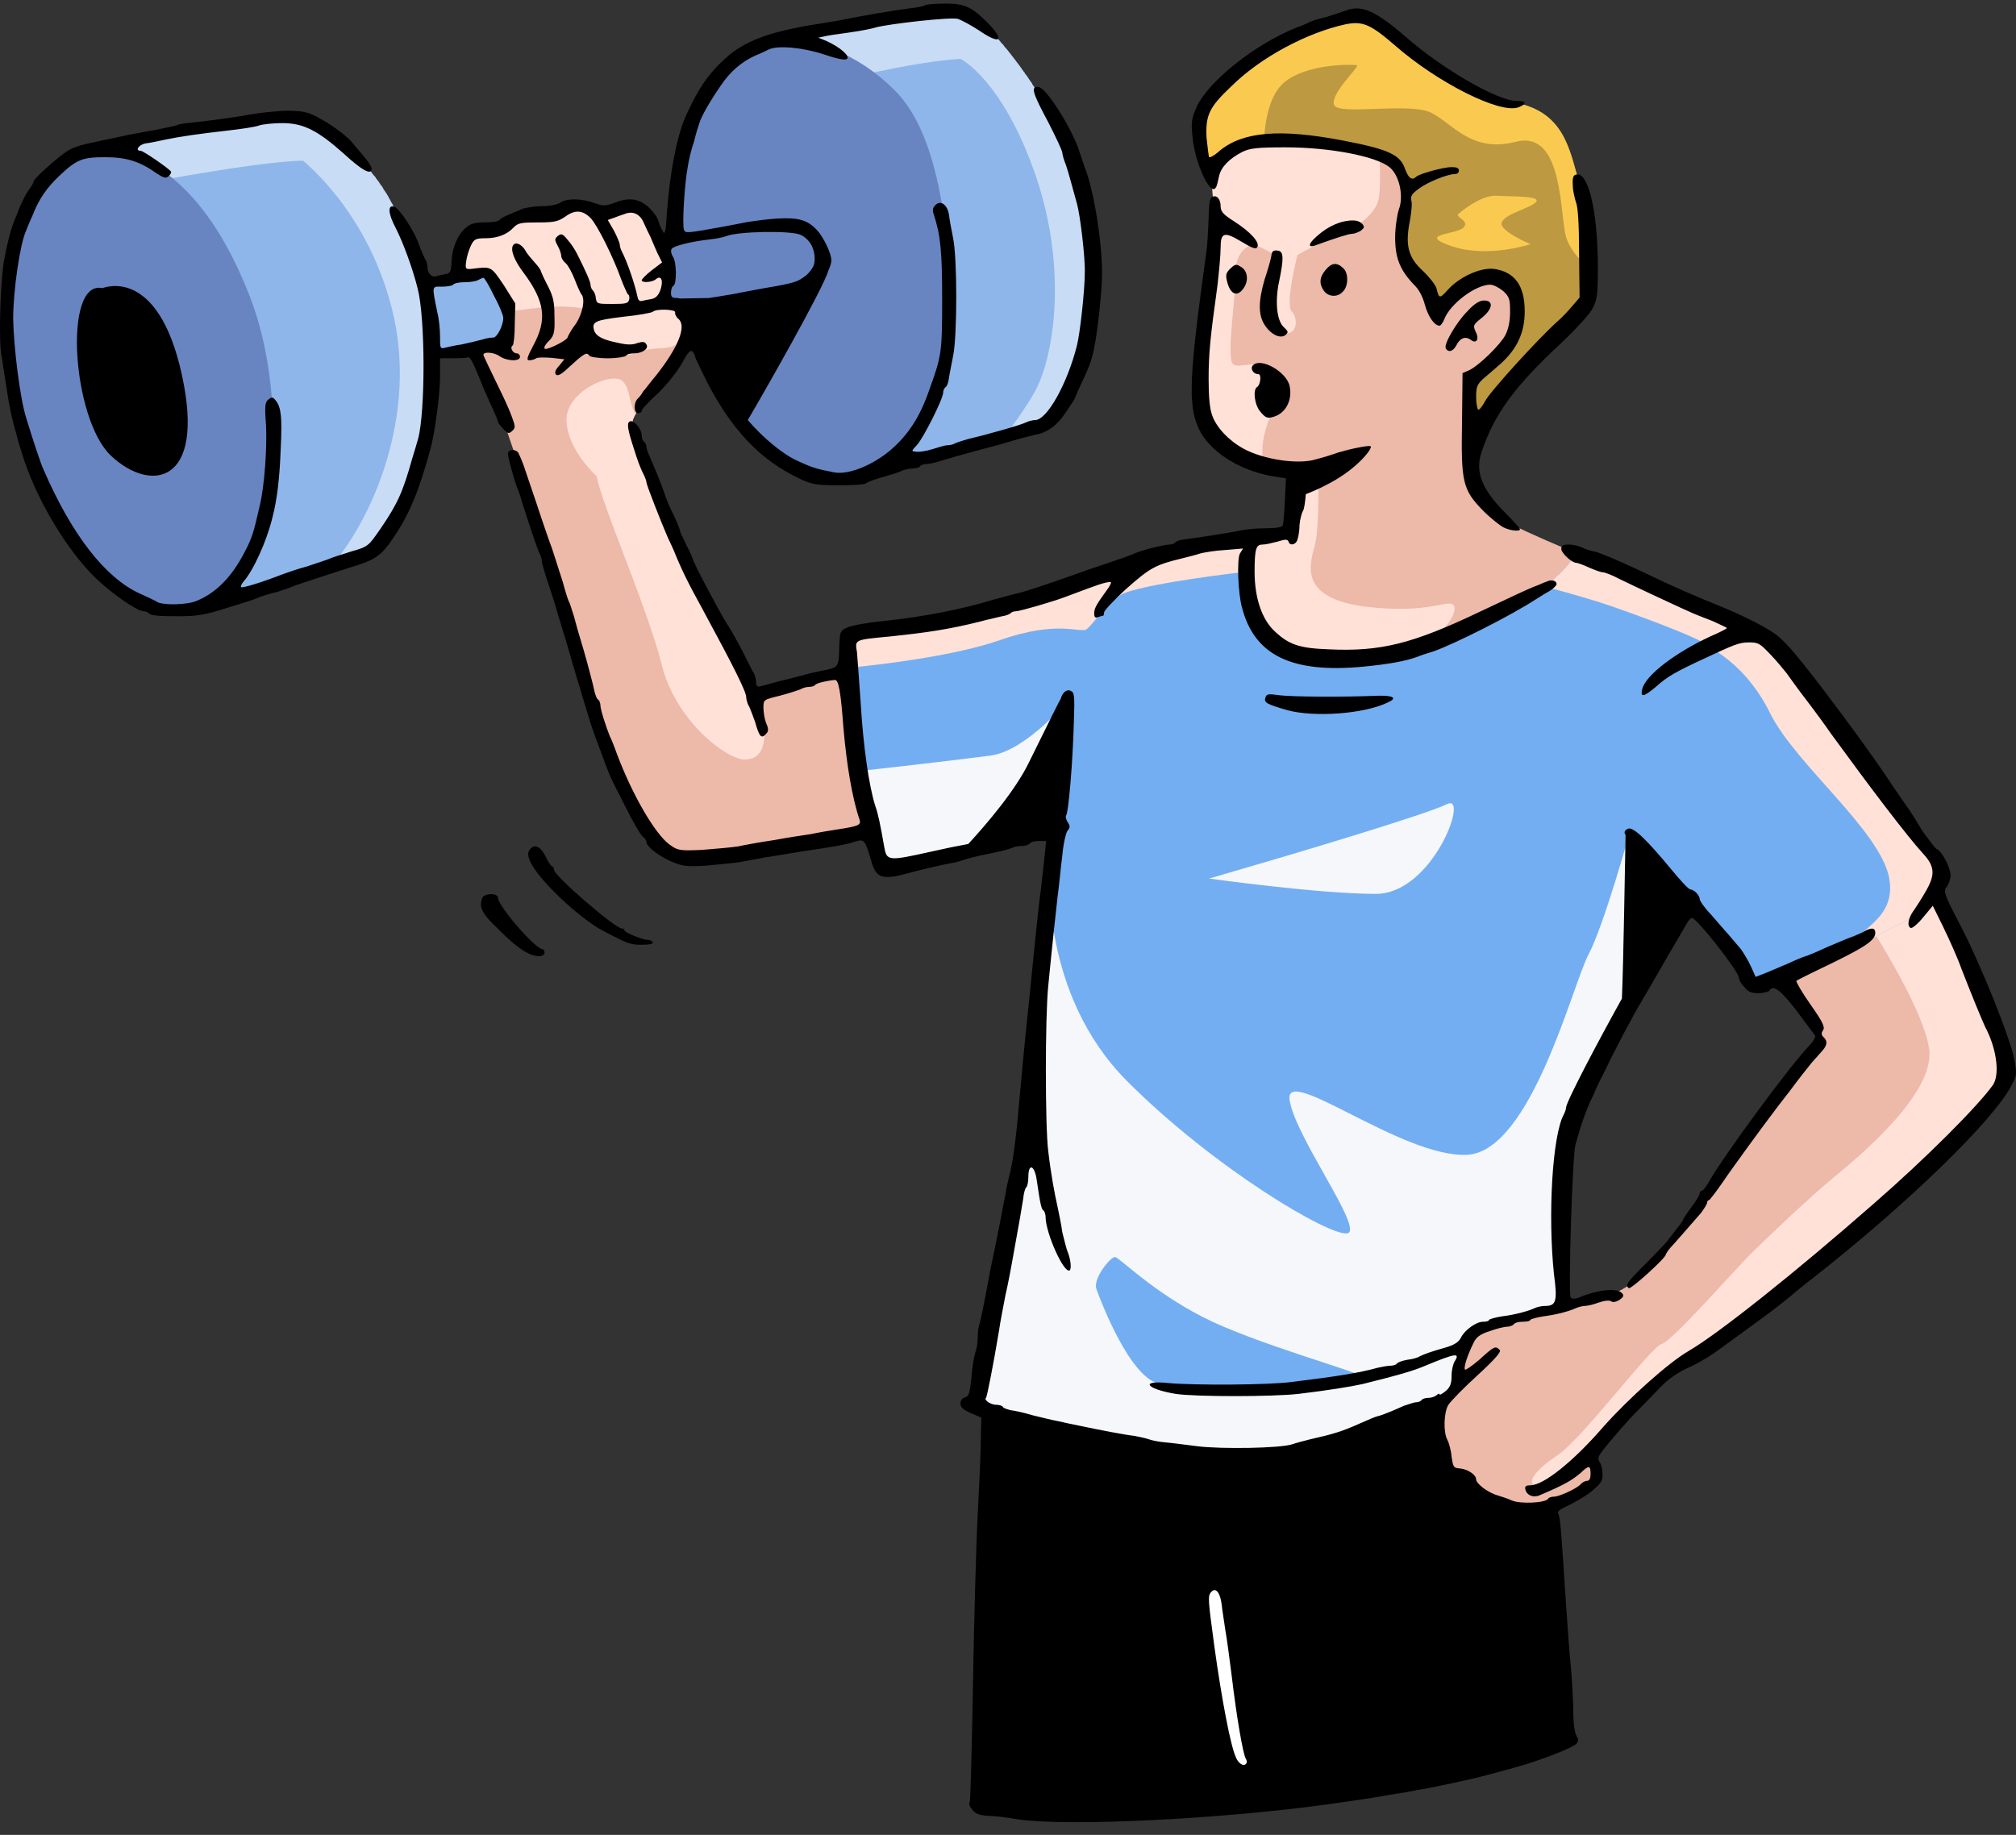 <svg width="145" height="132" viewBox="0 0 145 132" fill="none" xmlns="http://www.w3.org/2000/svg">
<rect x="0" y="0" width="145" height="132" fill="#333333" stroke="none"/>
<path fill-rule="evenodd" clip-rule="evenodd" d="M6.659 10.599C6.659 10.599 19.023 8.324 20.338 8.537C21.654 8.715 22.969 9.035 24.397 10.137C25.787 11.274 27.478 12.874 28.643 15.575C29.245 16.997 29.959 18.454 30.447 20.409C32.401 20.018 34.694 19.591 34.844 19.662C35.032 19.733 36.385 20.302 36.422 21.866C36.422 23.43 36.159 24.603 35.934 24.639C35.821 24.674 33.04 25.172 31.011 25.563C31.011 26.025 30.973 26.522 30.936 27.02C30.522 32.956 29.583 35.124 28.681 36.865C27.779 38.572 27.14 39.638 25.487 40.278C23.833 40.953 14.927 43.69 14.927 43.69C14.927 43.69 10.793 44.045 8.538 42.517C6.321 40.989 2 34.697 1.023 28.655C0.008 22.613 -0.218 12.696 6.659 10.599Z" fill="#8EB6EA"/>
<path fill-rule="evenodd" clip-rule="evenodd" d="M6.659 10.599C6.659 10.599 19.023 8.324 20.338 8.537C21.654 8.715 22.969 9.035 24.397 10.137L24.472 10.208L24.51 10.243L24.547 10.279L24.585 10.315L24.66 10.35V10.386L24.735 10.421L24.773 10.492H24.81L24.848 10.528H24.885L24.923 10.599L24.998 10.67L25.073 10.706L25.148 10.777L25.186 10.848H25.224L25.261 10.883L25.336 10.954L25.412 11.025L25.487 11.096L25.562 11.168L25.599 11.203L25.637 11.239L25.675 11.274V11.31L25.75 11.345L25.825 11.416L25.9 11.487L25.975 11.559L26.013 11.63L26.05 11.665L26.088 11.701L26.125 11.736L26.163 11.772L26.201 11.807L26.238 11.843V11.878L26.313 11.914V11.95L26.389 12.021L26.426 12.092L26.464 12.127L26.501 12.163L26.539 12.198L26.576 12.234L26.614 12.269L26.652 12.341L26.727 12.412V12.447L26.764 12.483L26.802 12.518L26.84 12.589L26.877 12.625L26.915 12.66L26.952 12.696L26.99 12.731L27.027 12.803V12.838L27.065 12.874L27.103 12.909L27.14 12.98L27.178 13.016L27.215 13.051L27.253 13.122L27.291 13.158V13.194L27.328 13.265L27.366 13.3L27.403 13.336L27.441 13.371L27.478 13.442L27.516 13.478L27.553 13.549V13.585L27.591 13.656L27.666 13.762L27.704 13.798L27.741 13.869L27.817 13.94V13.976L27.854 14.046L27.892 14.082L27.929 14.153V14.189L28.005 14.295L28.042 14.402L28.117 14.509L28.155 14.615H28.192L28.23 14.722V14.757L28.305 14.829V14.864L28.343 14.971L28.418 15.077L28.455 15.22L28.531 15.326L28.568 15.433L28.643 15.575V15.611V15.646H28.681V15.681V15.717V15.753H28.718V15.788V15.824H28.756V15.859V15.895L28.794 15.93V15.966V16.001H28.831V16.037V16.073H28.869V16.108V16.144L28.906 16.179V16.215V16.25H28.944V16.286V16.321H28.982V16.357V16.392L29.019 16.428V16.463C29.545 17.636 30.071 18.845 30.447 20.409L30.86 20.302C31.048 22.826 31.124 25.065 31.124 25.065L31.161 25.527L31.011 25.563C31.011 26.025 30.973 26.522 30.936 27.02C30.522 32.956 29.583 35.124 28.681 36.865C27.779 38.572 27.14 39.638 25.487 40.278C25.148 40.42 24.472 40.669 23.645 40.917C26.652 37.647 30.146 29.934 28.192 22.221C26.764 16.606 23.645 13.158 21.804 11.559C18.61 11.594 9.741 13.3 9.741 13.3L6.133 10.777C6.284 10.706 6.472 10.634 6.659 10.599Z" fill="#C9DCF5"/>
<path fill-rule="evenodd" clip-rule="evenodd" d="M6.659 10.599L6.847 10.563C8.163 10.67 9.515 10.919 10.342 11.381C12.259 12.518 15.34 14.58 17.971 21.333C20.564 28.051 19.399 35.586 19.399 35.586C19.399 35.586 19.248 40.135 15.115 43.619L14.927 43.69C14.927 43.69 10.793 44.045 8.538 42.517C6.321 40.989 2 34.697 1.023 28.655C0.008 22.613 -0.218 12.696 6.659 10.599Z" fill="#6885C2"/>
<path fill-rule="evenodd" clip-rule="evenodd" d="M60.962 1.784C60.962 1.784 55.062 2.459 53.033 4.201C51.003 5.907 48.523 9.461 48.598 15.468C48.598 16.108 48.636 16.748 48.711 17.387L47.997 17.53C47.997 17.53 48.222 18.809 48.035 19.875C47.809 20.906 47.734 21.83 47.734 21.83C47.734 21.83 48.974 22.221 49.237 22.221C49.275 22.221 49.387 22.221 49.5 22.186C50.364 25.634 51.755 28.584 53.183 30.112C55.438 32.6 57.655 34.235 60.436 34.306C63.254 34.377 67.087 32.956 67.087 32.956C67.087 32.956 74.227 30.752 74.791 30.574C75.392 30.361 76.745 28.904 77.384 26.487C77.985 24.105 79.376 18.489 77.76 13.193C76.106 7.897 72.386 3.348 71.259 2.246C70.131 1.144 67.764 0.646 66.298 0.895C64.832 1.144 60.962 1.784 60.962 1.784Z" fill="#8EB6EA"/>
<path fill-rule="evenodd" clip-rule="evenodd" d="M60.962 1.784C60.962 1.784 55.062 2.459 53.033 4.201C52.882 4.307 52.694 4.485 52.544 4.627L56.565 6.724C56.565 6.724 64.945 4.45 69.079 4.236C69.117 4.236 72.123 5.765 74.49 12.625C76.858 19.52 75.768 25.953 74.34 28.335C73.739 29.366 72.987 30.432 72.311 31.32C73.551 30.93 74.603 30.645 74.791 30.574C75.392 30.361 76.745 28.904 77.384 26.487C77.985 24.105 79.376 18.489 77.76 13.193C76.933 10.492 75.543 8.004 74.228 6.049V6.014L74.19 5.942L74.115 5.871L74.077 5.8L74.002 5.694L73.964 5.623L73.889 5.551V5.516L73.852 5.445L73.776 5.409V5.374L73.701 5.303V5.232L73.664 5.196L73.589 5.125V5.089L73.551 5.054L73.476 4.983V4.947L73.438 4.876L73.363 4.805L73.326 4.734L73.288 4.663H73.25L73.213 4.592L73.175 4.521L73.1 4.45L73.062 4.414V4.379L72.987 4.307V4.272L72.95 4.236L72.875 4.165V4.13L72.837 4.094L72.724 3.952L72.687 3.916V3.881L72.649 3.845L72.574 3.774L72.536 3.703L72.499 3.668V3.632L72.424 3.597V3.561L72.386 3.525L72.349 3.454H72.311L72.273 3.419L72.236 3.348L72.198 3.312L72.161 3.241L72.123 3.206L72.085 3.135H72.048L72.01 3.099L71.973 3.063V3.028L71.935 2.992L71.898 2.957L71.86 2.886H71.822V2.85L71.785 2.815L71.747 2.779L71.71 2.708L71.672 2.672L71.635 2.637C71.484 2.495 71.334 2.353 71.259 2.246C70.131 1.144 67.764 0.646 66.298 0.895C64.833 1.144 60.962 1.784 60.962 1.784Z" fill="#C9DCF5"/>
<path fill-rule="evenodd" clip-rule="evenodd" d="M55.701 2.886C54.611 3.241 53.634 3.668 53.033 4.201C51.003 5.907 48.523 9.461 48.598 15.468C48.598 16.108 48.636 16.748 48.711 17.388L47.997 17.53C47.997 17.53 48.222 18.809 48.035 19.876C47.809 20.906 47.734 21.831 47.734 21.831C47.734 21.831 48.974 22.221 49.237 22.221C49.275 22.221 49.387 22.221 49.5 22.186C50.364 25.634 51.755 28.584 53.183 30.112C55.438 32.6 57.655 34.235 60.436 34.306C61.112 34.342 61.826 34.271 62.54 34.164C67.801 31.036 68.365 25.207 68.365 22.684C68.365 20.16 68.215 10.528 64.532 6.689C60.887 2.85 56.49 2.673 56.528 2.85C56.528 2.886 56.227 2.886 55.701 2.886Z" fill="#6885C2"/>
<path fill-rule="evenodd" clip-rule="evenodd" d="M32.74 19.84C32.74 19.84 32.59 16.428 34.431 16.535C36.235 16.677 35.709 16.428 37.061 15.788C38.452 15.113 38.903 15.539 40.03 15.255C41.195 14.971 42.097 14.864 42.698 15.113C43.3 15.326 45.329 14.402 45.968 15.042C46.569 15.646 47.358 17.352 47.734 18.063C48.072 18.774 48.072 21.475 48.072 21.475C48.072 21.475 49.124 21.795 49.312 22.861C49.538 23.892 48.598 25.953 48.598 25.953C48.598 25.953 45.366 29.614 45.479 30.503C45.554 31.392 54.085 50.052 54.085 50.052L62.503 48.062L63.329 59.435C63.329 59.435 51.492 62.563 49.049 61.71C46.644 60.857 44.465 56.13 44.465 56.13C44.465 56.13 38.752 37.612 38.602 37.256C38.452 36.865 36.272 30.432 36.197 30.254C36.16 30.077 34.281 25.207 34.281 25.207L36.31 24.816C36.31 24.816 36.949 22.755 36.272 21.617C35.633 20.444 35.596 18.916 32.74 19.84Z" fill="#EDB9A9"/>
<path fill-rule="evenodd" clip-rule="evenodd" d="M32.777 19.165C32.815 18.169 33.116 16.463 34.431 16.535C36.235 16.677 35.709 16.428 37.061 15.788C38.452 15.113 38.903 15.539 40.03 15.255C41.195 14.971 42.097 14.864 42.698 15.113C43.3 15.326 45.329 14.402 45.968 15.042C46.569 15.646 47.358 17.352 47.734 18.063C48.072 18.774 48.072 21.475 48.072 21.475C48.072 21.475 49.124 21.795 49.312 22.861C49.425 23.288 49.312 23.892 49.162 24.425C48.035 25.42 47.471 24.745 45.592 25.42C43.713 26.131 42.285 24.532 42.285 24.532C42.285 24.532 42.097 22.897 42.623 22.577C43.149 22.293 41.12 21.902 38.94 22.115C37.738 22.257 36.986 22.399 36.535 22.328C36.46 22.079 36.385 21.831 36.272 21.617C35.671 20.551 35.596 19.165 33.416 19.662C33.266 19.556 33.116 19.485 32.965 19.378C32.89 19.307 32.815 19.236 32.777 19.165ZM45.78 29.686C45.554 30.041 45.442 30.325 45.479 30.503C45.554 31.392 54.085 50.052 54.085 50.052L54.836 49.874C54.874 50.514 54.912 51.083 54.949 51.474C55.137 53.571 54.836 54.637 53.559 54.637C52.243 54.637 48.561 51.829 47.584 47.777C46.569 43.725 43.187 36.083 42.924 34.271C42.924 34.271 40.782 32.351 40.744 30.219C40.707 28.122 44.126 26.664 44.803 27.446C45.329 27.98 45.216 28.868 45.667 29.757L45.78 29.686Z" fill="#FFE1D7"/>
<path fill-rule="evenodd" clip-rule="evenodd" d="M125.936 67.752L130.859 74.328C130.859 74.328 130.784 75.394 129.995 76.212C129.243 77.029 119.097 90.714 119.172 90.82C119.285 90.891 116.805 92.988 115.677 93.166C114.55 93.344 108.236 95.05 108.236 95.05C108.236 95.05 106.245 95.263 105.38 96.649C104.554 98.071 104.779 99.386 104.779 99.386C104.779 99.386 103.389 100.986 103.426 102.301C103.501 103.651 104.215 107.49 104.215 107.49L110.04 108.876C110.04 108.876 112.821 108.023 113.836 107.277C114.888 106.566 114.7 105.784 114.625 105.606C114.587 105.429 114.174 104.647 114.174 104.647L119.811 98.782L134.016 88.474C134.016 88.474 143.974 79.624 144.35 77.598C144.726 75.572 138.676 62.776 138.676 62.776L125.936 67.752Z" fill="#EDB9A9"/>
<path fill-rule="evenodd" clip-rule="evenodd" d="M114.287 104.86L114.174 104.647L119.811 98.782L134.016 88.474C134.016 88.474 143.975 79.624 144.351 77.598C144.726 75.572 138.676 62.776 138.676 62.776L134.918 64.234L133.791 65.513C133.791 65.513 138.263 72.195 138.751 75.43C139.24 78.664 133.603 83.285 131.799 84.778C129.995 86.271 127.365 88.794 126.087 90.038C124.809 91.282 120.3 96.472 119.511 96.685C118.721 96.898 113.836 103.474 112.032 104.682C110.228 105.891 109.965 106.602 110.304 106.815C110.416 106.921 112.145 106.033 114.287 104.86Z" fill="#FFE1D7"/>
<path fill-rule="evenodd" clip-rule="evenodd" d="M87.117 12.34C87.117 12.34 87.305 15.006 87.305 15.788C87.305 16.57 86.29 25.918 86.366 28.193C86.441 30.503 87.643 32.174 89.409 32.92C91.138 33.666 93.43 34.057 93.43 34.057L92.491 38.465L88.508 39.14C88.508 39.14 83.021 47.066 93.092 49.234C103.126 51.403 110.041 46.64 112.821 44.898C115.64 43.121 116.617 41.131 116.617 41.131C116.617 41.131 109.063 38.109 108.049 37.327C107.072 36.581 105.794 33.418 105.794 32.991C105.794 32.529 105.832 29.117 105.832 29.117C105.832 29.117 109.702 27.34 111.018 21.404C112.295 15.468 107.823 8.466 98.391 7.897C88.959 7.293 87.343 9.248 87.117 12.34Z" fill="#EDB9A9"/>
<path fill-rule="evenodd" clip-rule="evenodd" d="M87.117 12.34C87.117 12.34 87.305 15.006 87.305 15.788C87.305 16.57 86.29 25.918 86.366 28.193C86.441 30.503 87.643 32.174 89.409 32.92C89.86 33.133 90.386 33.311 90.875 33.453C90.762 32.813 90.725 31.925 91.025 30.93C91.664 28.584 92.904 28.193 91.702 26.913C90.462 25.634 89.184 26.593 88.695 26.202C88.169 25.776 88.921 21.12 88.883 19.52C88.883 17.956 89.973 17.565 90.199 17.601C90.386 17.636 91.552 18.205 91.702 18.383C91.815 18.596 91.213 21.511 91.213 21.724C91.213 21.902 91.326 23.821 92.341 23.963C93.318 24.141 93.393 22.897 92.904 22.399C92.416 21.866 93.318 18.347 93.318 18.347C93.318 18.347 96.474 16.57 96.888 16.535C97.339 16.463 98.842 15.539 99.142 14.402C99.406 13.264 99.142 10.243 99.142 10.243C99.142 10.243 98.203 8.857 96.023 7.791C88.658 7.649 87.305 9.532 87.117 12.34ZM93.393 34.377L92.491 38.465L88.508 39.14C88.508 39.14 85.013 44.152 88.658 47.28C92.378 47.386 98.203 47.173 100.27 46.924C103.314 46.533 104.855 44.294 104.592 43.619C104.291 42.943 102.976 44.258 98.053 43.619C93.13 42.943 94.332 40.313 94.595 39.105C94.896 37.896 94.821 34.022 94.821 34.022L93.393 34.377Z" fill="#FFE1D7"/>
<path fill-rule="evenodd" clip-rule="evenodd" d="M61.075 45.965C61.075 45.965 61.263 52.54 62.24 57.41C63.254 62.243 63.668 62.634 63.668 62.634L74.265 60.217L75.731 60.004L73.363 84.138L70.244 101.057C70.244 101.057 78.399 104.291 83.246 104.576C88.094 104.824 94.483 106.175 102.976 102.905C103.201 102.798 103.389 102.727 103.577 102.656C103.69 101.945 103.953 100.595 104.253 100.275C104.667 99.813 105.118 97.751 105.155 97.609C105.193 97.431 105.456 95.725 107.41 95.228C108.763 94.908 111.093 94.41 112.408 94.09C112.333 89.967 112.295 83.143 112.859 81.259C113.611 78.522 121.427 65.122 121.427 65.122C121.427 65.122 124.471 68.144 124.96 69.032C125.448 69.921 125.974 70.951 125.974 70.951C125.974 70.951 133.002 68.463 135.294 67.184C137.586 65.869 137.737 66.189 138.826 64.767C139.916 63.381 139.803 62.528 139.803 62.528L131.498 50.941C131.498 50.941 127.741 45.929 124.96 44.72C122.179 43.512 116.617 41.131 116.617 41.131L113.348 39.78C113.348 39.78 112.521 42.339 105.155 45.396C97.79 48.417 92.529 47.528 90.838 45.218C89.184 42.872 89.673 38.962 89.673 38.962C89.673 38.962 84.111 39.105 79.451 40.988C74.791 42.908 69.643 44.685 61.075 45.965Z" fill="#73AEF2"/>
<path fill-rule="evenodd" clip-rule="evenodd" d="M61.075 45.965C61.075 45.965 61.075 46.782 61.15 48.026C63.78 47.777 68.778 47.137 71.86 46.071C76.182 44.543 77.722 45.609 78.173 45.254C78.624 44.898 79.376 43.654 80.541 42.837C81.405 42.197 87.08 41.415 89.635 41.131C89.56 39.886 89.673 38.962 89.673 38.962C89.673 38.962 84.111 39.105 79.451 40.988C74.791 42.908 69.643 44.685 61.075 45.965ZM133.114 68.215C134.016 67.824 134.768 67.468 135.294 67.184C137.586 65.869 137.737 66.189 138.826 64.767C139.916 63.381 139.803 62.528 139.803 62.528L131.498 50.941C131.498 50.941 127.741 45.929 124.96 44.72C122.179 43.512 116.617 41.131 116.617 41.131L113.348 39.78C113.348 39.78 113.009 40.74 111.093 42.197C112.859 42.659 114.851 43.228 116.128 43.69C118.985 44.685 122.254 45.965 122.63 46.32C123.006 46.675 125.523 47.671 127.327 51.331C129.131 54.957 135.106 59.649 135.858 63.061C136.496 66.189 133.49 66.793 133.114 68.215Z" fill="#FFE1D7"/>
<path fill-rule="evenodd" clip-rule="evenodd" d="M61.901 55.455C62.014 56.13 62.127 56.77 62.239 57.409C63.254 62.243 63.667 62.634 63.667 62.634L74.265 60.217L75.73 60.004L73.363 84.138L70.244 101.057C70.244 101.057 78.398 104.291 83.246 104.576C88.094 104.824 94.482 106.175 102.975 102.905C103.201 102.798 103.389 102.727 103.577 102.656C103.689 101.945 103.952 100.595 104.253 100.275C104.666 99.813 105.117 97.751 105.155 97.609C105.193 97.431 105.456 95.725 107.41 95.228C108.763 94.908 111.093 94.41 112.408 94.09C112.333 89.967 112.295 83.143 112.859 81.259C113.61 78.522 121.427 65.122 121.427 65.122C121.427 65.122 121.991 65.691 122.667 66.402C122.667 66.224 122.667 66.082 122.667 66.082C122.855 65.94 117.293 59.613 117.293 59.613C117.293 59.613 115.377 66.544 114.249 68.677C113.122 70.774 110.153 82.752 105.568 83.072C100.946 83.356 92.378 76.496 92.754 79.126C93.13 81.757 98.09 88.403 96.925 88.723C95.722 89.007 87.342 84.067 81.067 77.776C74.791 71.485 75.505 62.492 75.505 62.492L76.895 50.301C76.895 50.301 73.851 53.997 71.258 54.353C69.642 54.566 65.171 55.099 61.901 55.455ZM91.814 61.781C91.814 61.781 102.562 58.618 104.103 57.836C105.681 57.09 103.051 64.305 98.954 64.305C94.858 64.305 86.967 63.203 86.967 63.203L91.814 61.781ZM78.849 92.704C78.849 92.704 80.916 98.569 83.096 99.457C85.275 100.346 91.213 100.062 91.213 99.813C91.175 99.564 97.827 99.209 97.789 98.96C97.752 98.711 90.161 96.614 86.553 94.766C82.908 92.917 80.503 90.465 80.202 90.429C79.902 90.394 78.624 91.922 78.849 92.704Z" fill="#F5F7FA"/>
<path fill-rule="evenodd" clip-rule="evenodd" d="M97.113 1.038C97.113 1.038 91.626 2.815 89.184 4.77C86.704 6.689 86.252 8.111 86.365 9.852C86.44 11.558 87.154 12.767 87.154 12.767C87.154 12.767 87.605 10.314 91.175 10.208C94.708 10.101 98.954 10.705 99.631 11.31C100.345 11.878 101.059 12.554 101.096 13.584C101.134 14.651 100.382 17.388 101.134 18.596C101.886 19.84 103.163 22.257 103.314 22.257C103.464 22.257 104.704 20.124 106.282 20.018C107.823 19.876 109.063 20.267 109.138 22.221C109.176 24.176 107.447 25.989 107.447 25.989C107.447 25.989 105.907 27.553 105.756 28.193C105.606 28.797 106.207 31.498 106.207 31.498C106.207 31.498 108.236 27.553 109.702 26.487C111.13 25.456 114.475 21.795 114.475 20.764C114.475 19.733 114.024 14.793 113.422 12.554C112.784 10.314 112.22 7.542 107.973 7.258C103.727 6.973 99.781 1.891 98.729 1.429C97.677 0.966 97.113 1.038 97.113 1.038Z" fill="#FACA50"/>
<path fill-rule="evenodd" clip-rule="evenodd" d="M90.913 10.208C90.988 10.208 91.1 10.208 91.176 10.208C94.708 10.101 98.955 10.705 99.631 11.31C100.345 11.878 101.059 12.554 101.097 13.584C101.134 14.651 100.383 17.388 101.134 18.596C101.886 19.84 103.163 22.257 103.314 22.257C103.464 22.257 104.704 20.124 106.283 20.018C107.823 19.876 109.063 20.267 109.139 22.221C109.176 24.176 107.448 25.989 107.448 25.989C107.448 25.989 105.907 27.553 105.756 28.193C105.606 28.797 106.207 31.498 106.207 31.498C106.207 31.498 108.237 27.553 109.702 26.487C111.13 25.456 114.475 21.795 114.475 20.764C114.475 20.515 114.437 20.018 114.4 19.378C113.573 18.703 112.746 17.779 112.558 16.712C112.183 14.402 112.183 9.355 108.988 10.208C105.794 11.025 104.441 8.822 102.863 8.075C101.247 7.364 96.211 8.324 95.948 7.542C95.685 6.725 97.79 4.805 97.602 4.699C97.414 4.627 93.919 4.521 92.266 6.014C91.213 7.009 90.95 8.999 90.913 10.208ZM104.93 15.362C104.93 15.362 106.47 14.011 107.635 14.082C108.8 14.153 110.792 14.082 110.491 14.508C110.228 14.935 108.237 15.362 108.011 16.001C107.786 16.606 110.078 17.565 110.078 17.565C110.078 17.565 106.997 18.596 104.404 17.707C101.811 16.819 104.817 16.89 105.268 16.357C105.756 15.859 104.554 15.61 104.93 15.362Z" fill="#BD9941"/>
<path fill-rule="evenodd" clip-rule="evenodd" d="M66.561 0.362C66.524 0.433 65.998 0.54 65.359 0.611C64.231 0.753 61.939 1.144 60.398 1.464C59.947 1.535 59.158 1.677 58.669 1.748C55.325 2.282 53.521 2.957 52.131 4.236C50.891 5.374 50.177 6.44 49.275 8.466C48.673 9.888 48.185 12.376 47.959 15.362C47.884 16.783 47.809 16.925 47.659 16.606C47.508 16.392 47.396 16.037 47.321 15.788C47.245 15.575 46.907 15.148 46.607 14.864C45.893 14.26 45.178 14.189 44.126 14.615C43.525 14.828 43.412 14.828 42.773 14.615C41.834 14.26 40.744 14.26 40.293 14.58C40.068 14.722 39.542 14.828 39.016 14.828C38.527 14.828 37.888 14.935 37.625 15.006C36.423 15.504 36.009 15.681 35.934 15.824C35.859 15.93 35.408 16.001 34.882 16.001C34.168 16.001 33.867 16.073 33.491 16.392C32.89 16.925 32.514 17.85 32.477 18.845C32.439 19.556 32.402 19.662 31.988 19.733C31.763 19.769 31.462 19.84 31.349 19.876C31.049 19.982 30.748 19.627 30.748 19.236C30.748 19.023 30.673 18.809 30.635 18.738C30.56 18.632 30.335 18.134 30.147 17.636C29.846 16.677 28.719 14.971 28.343 14.864C27.855 14.722 27.93 15.397 28.456 16.392C28.982 17.423 29.658 19.236 30.034 20.729C30.598 22.861 30.598 29.614 30.072 31.569C29.959 31.96 29.771 32.6 29.658 32.956C28.982 35.373 28.606 36.226 27.366 38.038C26.502 39.282 26.502 39.318 25.262 39.673C24.585 39.887 23.909 40.1 23.758 40.171C23.608 40.242 22.856 40.491 22.105 40.74C21.316 40.953 20.526 41.237 20.339 41.308C18.873 41.877 17.407 42.339 17.332 42.232C17.295 42.197 17.37 42.019 17.483 41.877C18.197 41.095 19.174 38.962 19.587 37.256C19.925 35.977 20.113 34.413 20.188 32.316C20.301 30.041 20.226 29.33 19.85 28.833C19.625 28.548 19.549 28.548 19.324 28.726C19.061 28.904 19.023 29.188 19.136 30.61C19.211 32.28 19.023 34.946 18.685 36.368C18.197 38.5 18.121 38.749 17.407 40.064C16.543 41.628 15.453 42.694 14.138 43.228C13.499 43.512 11.846 43.547 11.357 43.334C11.207 43.228 10.605 42.943 10.042 42.694C7.562 41.557 5.157 38.465 3.127 33.773C2.977 33.489 2.338 31.569 1.887 30.077C1.436 28.655 0.985 24.994 0.948 22.932C0.948 20.906 1.436 17.53 1.887 16.57C1.962 16.392 2.15 15.895 2.338 15.504C2.789 14.331 3.353 13.513 4.292 12.625C5.532 11.452 5.946 11.31 7.562 11.31C9.065 11.31 10.042 11.594 11.282 12.483C11.771 12.803 11.921 12.838 12.109 12.696C12.259 12.554 12.334 12.412 12.297 12.34C12.109 12.092 10.305 10.848 10.117 10.848C9.666 10.848 10.004 10.386 10.493 10.314C10.793 10.279 11.47 10.137 11.958 10.03C13.011 9.817 14.213 9.639 16.393 9.39C17.332 9.284 18.309 9.141 18.61 9.035C18.911 8.928 19.7 8.857 20.301 8.857C21.804 8.857 22.819 9.355 24.735 11.061C26.088 12.305 26.727 12.625 26.727 12.127C26.727 11.985 26.464 11.594 26.163 11.239C25.863 10.883 25.449 10.386 25.262 10.172C24.773 9.639 23.683 8.857 22.706 8.36C22.067 8.04 21.691 7.969 20.526 7.969C19.737 8.004 18.685 8.111 18.121 8.217C17.182 8.395 15.416 8.644 13.8 8.822C13.349 8.857 12.86 8.928 12.748 8.999C12.597 9.07 11.958 9.177 11.319 9.319C10.718 9.426 9.816 9.604 9.365 9.675C7.411 10.101 6.998 10.172 6.209 10.35C5.72 10.457 5.119 10.67 4.818 10.883C4.104 11.345 2.413 12.873 2.413 13.051C2.413 13.158 2.263 13.407 2.075 13.655C1.887 13.904 1.624 14.438 1.436 14.864C1.286 15.255 1.098 15.717 1.023 15.895C0.76 16.535 0.497 17.601 0.271 18.845C0.008 20.587 -0.105 24.709 0.121 25.669C0.196 26.131 0.346 27.091 0.459 27.837C0.647 29.188 0.872 30.183 1.173 31.214C1.248 31.534 1.436 32.174 1.586 32.636C2.564 35.835 4.781 39.567 6.923 41.628C8.088 42.73 9.854 43.974 10.342 43.974C10.455 43.974 10.643 44.045 10.756 44.152C10.906 44.294 11.62 44.33 12.71 44.33C14.213 44.33 14.664 44.258 16.355 43.725C17.407 43.405 18.422 43.086 18.61 42.979C18.798 42.908 19.399 42.694 19.925 42.588C20.451 42.41 21.015 42.232 21.203 42.126C21.541 42.019 22.969 41.522 25.788 40.633C27.065 40.206 27.479 39.887 28.305 38.678C29.47 36.937 30.109 35.373 30.936 32.387C31.274 31.214 31.65 28.37 31.65 27.091V25.776H32.59C33.116 25.776 33.604 25.74 33.679 25.705C33.83 25.669 34.093 26.202 34.769 27.908C34.995 28.406 35.295 29.117 35.483 29.508C35.671 29.899 35.821 30.29 35.821 30.361C35.821 30.432 36.009 30.645 36.197 30.858C36.535 31.214 36.611 31.214 36.836 31.001C37.099 30.787 37.061 30.645 36.798 29.934C36.648 29.508 36.272 28.69 36.009 28.157C35.22 26.522 34.769 25.598 34.769 25.527C34.769 25.278 35.521 25.349 35.896 25.598C36.423 25.989 37.4 26.025 37.4 25.669C37.4 25.527 37.287 25.42 37.174 25.42C36.873 25.42 36.648 24.994 36.873 24.852C36.949 24.816 37.024 24.105 37.024 23.323L37.061 21.831L36.235 20.515C35.295 19.129 35.37 19.165 33.905 19.343C33.491 19.378 33.454 19.343 33.529 18.809C33.566 18.489 33.717 17.992 33.867 17.672C34.093 17.21 34.205 17.139 34.919 17.139C35.746 17.139 36.46 16.89 36.949 16.357C37.249 16.037 37.512 16.001 38.677 16.001C39.917 16.001 40.143 15.93 40.669 15.575C41.346 15.077 41.909 15.113 42.473 15.681C42.961 16.179 44.126 18.525 44.69 20.124C44.878 20.622 45.103 21.084 45.141 21.155C45.254 21.191 45.291 21.404 45.254 21.546C45.178 21.831 45.028 21.866 44.051 21.866C42.961 21.866 42.924 21.866 42.849 21.439C42.849 21.226 42.736 20.977 42.623 20.871C42.548 20.8 42.473 20.622 42.473 20.48C42.473 20.302 42.21 19.662 41.496 18.241C41.345 17.956 41.082 17.53 40.819 17.245C40.481 16.819 40.368 16.783 40.143 16.961C39.88 17.174 39.88 17.245 40.105 17.672C40.256 17.921 40.368 18.276 40.368 18.418C40.368 18.561 40.519 18.809 40.707 18.951C40.857 19.094 41.158 19.627 41.345 20.124C41.533 20.622 41.759 21.12 41.834 21.191C42.097 21.546 41.909 22.541 41.421 23.288C41.12 23.679 40.857 24.141 40.819 24.283C40.744 24.496 39.542 25.101 39.241 25.101C39.053 25.101 39.166 24.816 39.542 24.461C39.842 24.141 39.917 23.857 39.88 22.79C39.88 21.759 39.805 21.368 39.429 20.622C39.166 20.124 38.94 19.627 38.903 19.52C38.903 19.413 38.677 19.129 38.489 18.916C38.264 18.667 37.963 18.312 37.851 18.134C37.587 17.601 37.099 17.352 36.911 17.636C36.686 17.956 36.986 18.738 37.663 19.627C39.203 21.688 39.354 23.003 38.377 24.816C37.888 25.74 37.851 25.918 38.076 25.918C38.264 25.918 38.452 25.847 38.565 25.776C38.64 25.705 39.128 25.705 39.654 25.74L40.594 25.847L40.218 26.309C39.917 26.629 39.88 26.842 39.993 26.949C40.143 27.091 40.444 26.878 41.082 26.273C42.059 25.385 42.21 25.314 42.398 25.598C42.435 25.669 43.036 25.776 43.713 25.776C44.389 25.776 44.953 25.669 45.028 25.598C45.066 25.491 45.329 25.42 45.592 25.42C46.231 25.42 46.682 25.065 46.494 24.781C46.381 24.567 46.231 24.567 45.855 24.674C45.517 24.816 45.103 24.816 44.502 24.674C43.412 24.461 42.886 24.212 42.736 23.785C42.548 23.146 42.773 23.039 44.803 22.79C45.893 22.683 46.832 22.506 46.945 22.435C47.17 22.186 48.636 22.257 48.561 22.47C48.523 22.577 48.636 22.826 48.824 22.968C49.387 23.501 48.749 25.029 47.208 26.984C46.757 27.517 46.343 28.086 46.231 28.193C46.156 28.37 45.968 28.584 45.855 28.69C45.554 29.01 45.592 29.721 45.893 29.721C46.043 29.721 46.156 29.65 46.156 29.543C46.156 29.437 46.682 28.868 47.358 28.264C48.035 27.588 48.711 26.735 49.049 26.131C49.463 25.349 49.651 25.172 49.801 25.278C49.913 25.42 49.989 25.563 49.989 25.634C49.989 25.74 50.402 26.558 50.853 27.482C52.657 30.965 54.724 33.133 57.542 34.448C58.369 34.839 58.707 34.91 60.248 34.91C61.225 34.91 62.164 34.875 62.277 34.768C62.428 34.662 62.991 34.448 63.555 34.306C64.156 34.129 64.757 33.951 64.908 33.844C65.096 33.773 65.434 33.702 65.659 33.702C65.885 33.702 66.148 33.631 66.185 33.524C66.261 33.453 66.448 33.382 66.636 33.382C66.824 33.382 67.313 33.276 67.726 33.133C69.041 32.742 70.883 32.245 71.973 31.96C72.536 31.783 73.213 31.605 73.438 31.534C73.701 31.463 74.115 31.356 74.415 31.285C75.317 31.143 76.031 30.61 76.67 29.65C77.008 29.152 77.309 28.69 77.309 28.655C77.309 28.619 77.497 28.193 77.722 27.695C78.323 26.451 78.511 25.953 78.699 25.029C78.962 23.714 79.263 20.977 79.263 19.627C79.263 17.352 78.662 13.584 77.985 11.949C77.948 11.772 77.722 11.203 77.572 10.705C76.971 9.035 75.242 6.334 74.716 6.262C74.115 6.191 74.227 6.618 75.392 8.786C75.956 9.888 76.407 10.848 76.407 10.99C76.407 11.096 76.52 11.523 76.67 11.878C76.895 12.554 76.971 12.909 77.459 14.651C77.685 15.433 78.061 18.525 78.023 19.627C78.023 20.871 77.685 23.963 77.459 24.852C76.783 27.553 75.317 30.219 74.453 30.219C74.303 30.219 74.002 30.29 73.852 30.361C73.551 30.539 71.071 31.25 69.68 31.569C69.305 31.676 68.853 31.818 68.703 31.889C68.515 31.996 68.29 32.032 68.102 32.032C67.989 32.032 67.501 32.174 67.05 32.316C66.599 32.458 66.073 32.529 65.885 32.493C65.509 32.458 65.547 32.458 65.998 31.96C66.486 31.356 67.839 28.69 67.839 28.228C67.839 28.086 67.914 27.908 68.027 27.837C68.102 27.802 68.215 27.517 68.252 27.198C68.29 26.913 68.44 26.202 68.553 25.598C68.853 24.176 68.853 18.561 68.553 17.139C68.44 16.57 68.29 15.788 68.252 15.433C68.139 14.722 67.651 14.366 67.275 14.757C67.087 14.935 67.05 15.113 67.162 15.433C67.651 16.925 67.764 18.098 67.764 21.546C67.764 25.349 67.726 25.598 66.824 28.086C66.148 30.041 65.284 31.321 64.043 32.387C62.728 33.489 61.037 34.164 60.022 33.986C58.707 33.738 58.407 33.631 57.392 33.169C56.34 32.707 54.874 31.498 53.784 30.219C54.836 28.442 59.233 20.729 59.571 19.485C59.722 19.165 59.797 18.88 59.797 18.738C59.797 18.205 59.196 16.997 58.745 16.535C58.068 15.824 57.429 15.646 56.001 15.717C55.25 15.753 54.273 15.895 53.784 15.966C53.296 16.073 52.469 16.215 51.943 16.321C49.387 16.783 49.275 16.783 49.2 16.535C49.049 16.25 49.237 13.193 49.463 12.021C49.538 11.523 49.726 10.705 49.913 10.208C50.026 9.71 50.214 9.106 50.289 8.893C50.44 8.36 51.078 7.258 51.868 6.12C52.507 5.161 53.371 4.414 54.348 3.988C54.724 3.845 55.137 3.632 55.287 3.561C55.964 3.241 57.768 3.419 59.271 3.917C60.323 4.272 60.812 4.343 60.924 4.236C61.15 4.023 60.398 3.383 59.459 2.957L58.857 2.708L59.534 2.566C59.91 2.495 60.812 2.388 61.45 2.282C62.164 2.175 62.841 2.033 63.029 1.962C64.006 1.713 68.327 1.215 68.891 1.357C69.117 1.429 69.793 1.784 70.394 2.175C71.935 3.241 72.311 2.957 71.071 1.677C69.906 0.504 69.417 0.256 67.989 0.256C67.275 0.256 66.636 0.327 66.561 0.362ZM51.003 21.439L48.974 21.475C48.861 21.475 48.786 21.439 48.673 21.439C48.335 21.439 48.26 21.368 48.26 21.049C48.26 20.835 48.335 20.587 48.448 20.551C48.673 20.409 48.673 18.88 48.41 18.489C48.298 18.312 48.222 18.063 48.298 17.921C48.41 17.707 49.575 17.388 51.154 17.21C51.529 17.174 52.018 17.068 52.206 16.997C53.033 16.641 56.828 16.57 57.58 16.89C58.219 17.21 58.594 17.814 58.594 18.632C58.594 19.094 58.444 19.343 58.031 19.769C57.392 20.267 57.279 20.338 54.987 20.729C54.235 20.871 53.221 21.049 52.732 21.155C52.243 21.226 51.529 21.368 51.191 21.404C51.116 21.404 51.078 21.439 51.003 21.439ZM93.919 35.55C94.295 35.408 94.896 35.159 95.685 34.733C97.677 33.666 98.767 32.209 98.579 32.103C98.428 32.032 97.414 32.245 97.001 32.351H96.963L96.925 32.387H96.888H96.85C96.7 32.422 96.512 32.493 96.324 32.529C95.723 32.742 95.009 32.956 94.708 33.027C93.43 33.453 90.875 33.062 89.447 32.28C88.395 31.712 87.493 30.752 87.192 29.899C87.004 29.401 86.929 28.548 86.929 27.269C86.929 25.42 87.042 24.319 87.568 20.515C87.681 19.52 87.793 18.312 87.793 17.814C87.793 16.712 88.057 16.641 89.297 17.388C90.048 17.85 90.349 17.956 90.424 17.779C90.65 17.459 89.936 16.677 88.771 15.93C87.981 15.433 87.793 15.219 87.793 14.828C87.793 14.26 87.418 13.94 87.117 14.224C87.004 14.331 86.929 14.935 86.929 15.717C86.892 16.463 86.854 17.636 86.741 18.312C85.539 27.02 85.426 29.117 86.215 30.823C86.929 32.422 89.071 33.809 91.401 34.235L92.491 34.413L92.416 36.012C92.378 36.865 92.303 37.683 92.266 37.789C92.19 37.932 91.814 38.003 91.025 38.003C90.424 38.003 89.56 38.074 89.146 38.181C88.395 38.323 86.478 38.643 85.313 38.785C84.938 38.82 84.599 38.927 84.562 38.998C84.487 39.105 84.299 39.176 84.111 39.176C83.772 39.176 82.269 39.531 81.593 39.816C81.405 39.922 80.653 40.171 79.939 40.42C79.225 40.669 78.474 40.917 78.248 40.988C76.895 41.486 74.415 42.339 73.551 42.588C72.95 42.73 72.048 42.979 71.522 43.121C69.192 43.832 66.486 44.365 63.48 44.685C62.352 44.792 61.225 45.005 60.924 45.147C60.436 45.36 60.398 45.431 60.361 46.64C60.323 48.026 60.323 48.026 59.008 48.275C58.632 48.346 58.031 48.488 57.693 48.595C57.354 48.666 56.64 48.879 56.114 48.986C55.588 49.128 54.987 49.306 54.799 49.341C54.461 49.448 54.386 49.377 54.386 49.092C54.386 48.915 54.31 48.63 54.235 48.453C54.122 48.31 53.784 47.599 53.408 46.853C53.033 46.142 52.544 45.254 52.281 44.863C51.83 44.187 49.838 40.42 49.838 40.242C49.838 40.206 49.651 39.744 49.387 39.247C49.162 38.749 48.937 38.323 48.937 38.287C48.937 38.216 48.786 37.789 48.598 37.363C48.11 36.368 47.997 36.119 47.659 35.124C47.321 34.235 47.208 33.951 46.794 32.991C46.644 32.671 46.494 32.28 46.494 32.174C46.494 32.032 46.419 31.854 46.343 31.783C46.231 31.747 46.156 31.534 46.156 31.321C46.156 30.858 45.554 30.148 45.291 30.325C45.066 30.432 45.141 30.894 45.592 32.28C45.855 33.133 46.08 33.738 46.343 34.235C46.419 34.413 46.494 34.591 46.494 34.697C46.494 34.875 47.584 37.647 48.035 38.678C48.185 38.998 48.373 39.389 48.448 39.567C49.049 41.059 49.538 42.019 50.515 43.796C52.845 48.097 53.672 49.768 53.672 50.159C53.672 50.301 53.747 50.55 53.822 50.727C53.934 50.87 54.122 51.438 54.31 51.936C54.611 53.002 54.761 53.18 55.099 52.789C55.287 52.611 55.287 52.433 55.099 52.007C54.987 51.722 54.912 51.225 54.912 50.905C54.912 50.336 54.912 50.336 56.077 50.052C56.753 49.874 57.392 49.661 57.58 49.59C57.73 49.483 58.031 49.412 58.219 49.412C58.407 49.412 58.594 49.341 58.632 49.27C58.745 49.128 59.571 48.95 60.06 48.915C60.323 48.915 60.473 49.803 60.661 52.327C60.887 54.992 61.3 57.445 61.826 58.973C61.939 59.364 61.751 59.435 60.135 59.684C59.647 59.755 58.82 59.898 58.331 60.004C57.843 60.075 56.64 60.253 55.701 60.431C54.724 60.573 53.559 60.786 53.07 60.893C52.582 60.964 51.417 61.071 50.477 61.142C48.824 61.213 48.749 61.177 48.147 60.751C47.133 60.004 45.517 57.267 44.389 54.282C44.202 53.748 43.976 53.18 43.863 52.967C43.6 52.327 43.187 51.047 43.187 50.763C43.187 50.585 43.112 50.407 43.036 50.336C42.924 50.301 42.849 50.052 42.773 49.803C42.661 49.234 42.21 47.564 41.984 46.782C41.571 45.431 41.458 45.005 41.27 44.294C41.12 43.867 41.007 43.405 40.895 43.228C40.819 43.05 40.631 42.446 40.481 41.877C40.03 40.455 39.805 39.78 39.692 39.425C39.617 39.247 39.128 37.861 38.64 36.368C38.114 34.839 37.663 33.453 37.587 33.276C37.512 33.098 37.4 32.813 37.325 32.671C37.212 32.28 36.535 32.28 36.535 32.636C36.535 32.92 36.986 34.555 37.212 35.124C37.287 35.301 37.437 35.692 37.512 36.012C38.226 38.252 38.677 39.602 38.828 39.851C38.903 40.029 38.978 40.242 38.978 40.42C38.978 40.526 39.166 41.166 39.391 41.842C39.617 42.517 39.955 43.547 40.105 44.116C40.293 44.721 40.481 45.396 40.556 45.609C40.707 46.036 41.082 47.422 41.458 48.666C41.571 49.057 41.721 49.519 41.796 49.768C41.834 49.981 42.059 50.621 42.21 51.154C42.548 52.291 42.623 52.505 43.262 54.211C43.901 55.952 43.901 55.917 44.991 58.049C45.517 59.116 46.08 60.075 46.231 60.182C46.381 60.288 46.494 60.466 46.494 60.573C46.494 60.893 47.396 61.604 48.335 61.995C49.087 62.315 49.387 62.35 50.703 62.279C51.492 62.208 52.619 62.101 53.145 62.03C53.672 61.923 54.536 61.781 55.062 61.675C55.588 61.604 56.791 61.39 57.693 61.248C60.135 60.893 60.887 60.751 61.526 60.537C62.164 60.36 62.202 60.395 62.653 61.888C62.991 63.167 63.442 63.345 65.321 62.812C66.11 62.599 67.914 62.172 68.553 62.066C68.778 62.03 69.154 61.923 69.342 61.852C69.53 61.781 70.319 61.568 71.071 61.426C71.86 61.284 72.612 61.071 72.799 60.999C72.95 60.893 73.288 60.857 73.513 60.857C73.776 60.857 74.002 60.751 74.077 60.679C74.115 60.573 74.415 60.502 74.716 60.502H75.242L75.129 61.604C75.054 62.243 74.941 63.31 74.866 63.985C74.678 65.3 74.265 69.459 73.964 72.516C73.852 73.511 73.701 75.004 73.626 75.821C73.551 76.638 73.401 78.273 73.288 79.446C73.1 81.757 72.837 83.747 72.574 84.671C72.499 84.991 72.386 85.453 72.348 85.738C72.16 86.768 71.634 89.47 71.259 91.211C71.221 91.46 71.033 92.384 70.883 93.202C70.733 94.019 70.545 94.908 70.469 95.192C70.357 95.477 70.319 95.974 70.319 96.294C70.319 96.614 70.244 97.076 70.131 97.36C70.056 97.609 69.906 98.427 69.868 99.138C69.755 100.204 69.68 100.453 69.417 100.524C69.229 100.559 69.079 100.737 69.079 100.95C69.079 101.235 69.267 101.412 69.831 101.661L70.582 101.981L70.545 103.545C70.545 104.398 70.432 106.85 70.319 109.019C70.206 111.151 70.056 116.625 69.981 121.174C69.906 125.724 69.793 129.527 69.755 129.634C69.643 129.74 69.755 129.989 69.943 130.202C70.169 130.487 70.469 130.593 71.033 130.629C71.447 130.629 72.424 130.736 73.175 130.878C76.745 131.411 87.793 130.878 95.685 129.776C97.451 129.527 98.879 129.314 100.044 129.101C100.758 128.994 101.623 128.852 101.886 128.781C102.9 128.639 105.982 127.963 106.884 127.714C107.184 127.643 108.162 127.359 108.988 127.146C110.755 126.648 113.084 125.76 113.385 125.44C113.535 125.262 113.535 125.12 113.385 124.871C113.272 124.693 113.16 123.982 113.16 123.272C113.16 122.596 113.084 121.174 113.009 120.179C112.897 119.184 112.746 117.016 112.633 115.381C112.295 110.156 112.22 109.09 112.07 108.876C111.995 108.734 112.22 108.557 112.784 108.308C113.235 108.094 113.986 107.668 114.437 107.313C115.114 106.744 115.264 106.566 115.264 106.104C115.264 105.784 115.189 105.393 115.076 105.215C114.888 104.967 114.926 104.789 115.264 104.362C115.715 103.758 117.218 102.017 117.819 101.448C118.007 101.27 118.609 100.63 119.135 100.097C119.811 99.351 120.412 98.889 121.277 98.462C121.953 98.178 122.855 97.645 123.306 97.325C127.102 94.588 128.191 93.77 129.168 92.917C129.582 92.597 130.07 92.171 130.333 91.993C137.173 86.626 143.373 80.619 144.689 78.06C145.064 77.385 145.064 77.243 144.877 76.212C144.576 74.648 142.471 69.388 140.968 66.509C139.803 64.269 139.766 64.127 140.029 63.772C140.179 63.594 140.292 63.203 140.292 62.954C140.292 62.421 139.653 61.177 139.277 61.071C139.165 60.999 138.751 60.431 138.3 59.827C137.924 59.187 137.473 58.476 137.323 58.263C137.173 58.049 136.421 56.983 135.67 55.846C134.091 53.5 130.521 48.701 129.131 47.066C128.642 46.462 127.966 45.787 127.628 45.574C126.951 45.076 125.147 44.187 123.832 43.654C121.653 42.766 120.638 42.339 117.895 41.024C116.316 40.278 114.851 39.673 114.663 39.673C114.475 39.638 114.099 39.531 113.874 39.425C113.611 39.282 113.16 39.176 112.859 39.176C112.408 39.176 112.295 39.247 112.295 39.496C112.295 39.78 113.047 40.491 113.385 40.491C113.46 40.491 113.874 40.633 114.249 40.811C114.663 40.988 115.114 41.166 115.264 41.166C115.414 41.166 115.978 41.379 116.504 41.664C117.444 42.126 121.164 43.867 121.84 44.152C122.028 44.223 122.63 44.472 123.193 44.685C123.719 44.934 124.208 45.147 124.208 45.182C124.208 45.218 123.682 45.502 123.005 45.787C120.488 46.96 118.383 48.559 118.12 49.554C117.97 50.194 118.195 50.159 119.097 49.412C119.924 48.666 120.488 48.346 122.63 47.351C124.696 46.391 125.072 46.213 125.786 46.213C126.463 46.213 126.575 46.284 127.289 47.031C127.74 47.493 128.266 48.133 128.492 48.417C128.717 48.737 129.356 49.626 129.958 50.407C130.559 51.189 131.31 52.22 131.649 52.718C134.467 56.592 137.135 60.111 138.3 61.39C139.165 62.315 139.202 62.919 138.526 64.092C138.225 64.625 137.812 65.265 137.661 65.478C137.248 66.011 137.135 66.651 137.436 66.757C137.549 66.793 137.962 66.438 138.338 65.975L139.014 65.158L139.766 66.686C140.179 67.539 140.78 68.855 141.081 69.707C141.682 71.236 142.622 73.617 142.922 74.15C143.636 75.643 143.824 77.349 143.336 78.06C142.246 79.589 138.488 83.356 134.768 86.591C129.093 91.567 123.644 95.903 121.465 97.183C120.037 98 117.143 100.595 115.339 102.621C113.16 105.144 111.018 106.85 110.078 106.85C109.777 106.85 109.665 106.922 109.702 107.099C109.777 107.561 110.266 107.775 110.755 107.561C112.596 106.779 113.047 106.495 113.686 105.962C114.287 105.393 114.4 105.393 114.4 106.033C114.4 106.353 114.325 106.531 114.137 106.531C114.024 106.531 113.798 106.637 113.686 106.779C113.385 107.099 112.145 107.668 111.769 107.668C111.581 107.668 111.393 107.739 111.356 107.81C111.168 108.13 109.364 108.201 108.763 107.952C108.462 107.81 107.898 107.632 107.56 107.526C106.884 107.277 106.17 106.708 106.17 106.424C106.17 106.104 105.606 105.713 105.042 105.642C104.554 105.606 104.516 105.571 104.404 104.789C104.366 104.327 104.216 103.794 104.103 103.58C103.802 103.047 103.84 101.59 104.178 101.057C104.366 100.773 105.306 99.813 106.283 98.924C107.56 97.751 108.011 97.218 107.861 97.112C107.56 96.792 107.448 96.863 106.433 97.787C105.907 98.249 105.418 98.569 105.381 98.533C105.23 98.427 105.569 97.431 105.982 96.614C106.17 96.187 106.47 95.974 107.147 95.761C107.635 95.583 108.199 95.441 108.387 95.441C108.612 95.441 108.838 95.334 108.876 95.263C108.951 95.157 109.214 95.086 109.477 95.086C109.777 95.086 110.041 95.05 110.078 94.943C110.153 94.872 110.567 94.766 111.018 94.695C111.882 94.588 112.859 94.339 113.385 94.09C113.573 94.019 113.836 93.948 113.986 93.948C114.174 93.948 114.625 93.841 115.001 93.699C115.414 93.557 115.79 93.522 115.903 93.628C116.016 93.699 116.241 93.664 116.467 93.522C116.767 93.308 116.842 93.202 116.654 93.024C116.316 92.633 114.888 92.775 113.573 93.344C113.272 93.451 113.084 93.451 112.972 93.344C112.784 93.131 113.084 83.321 113.31 82.361C113.723 80.868 114.137 79.695 114.588 78.807C114.813 78.238 115.226 77.421 115.452 76.994C115.94 75.928 117.406 73.12 118.12 71.947C118.421 71.449 118.797 70.774 118.947 70.525C119.21 70.063 120.563 67.717 121.239 66.58C121.389 66.295 121.577 66.047 121.69 66.047C121.953 65.94 125.072 69.885 125.072 70.347C125.072 70.49 125.223 70.774 125.448 70.987C125.711 71.343 125.937 71.449 126.463 71.449C126.838 71.449 127.214 71.343 127.252 71.271C127.552 70.809 128.041 71.2 129.206 72.693C129.882 73.617 130.484 74.399 130.559 74.506C130.596 74.612 130.409 74.932 130.108 75.252C128.868 76.496 123.832 83.321 122.893 85.062C122.705 85.382 122.479 85.666 122.404 85.666C122.329 85.666 122.254 85.738 122.254 85.844C122.254 85.951 121.991 86.413 121.653 86.84C121.314 87.302 121.051 87.692 121.051 87.764C121.051 87.799 120.826 88.119 120.563 88.439C120.3 88.794 119.999 89.15 119.924 89.292C119.811 89.399 119.135 90.145 118.383 90.891C117.03 92.242 116.88 92.455 117.143 92.669C117.256 92.811 119.811 90.501 119.811 90.252C119.811 90.216 119.961 89.967 120.149 89.754C120.45 89.434 121.314 88.439 122.367 87.231C122.592 86.911 122.78 86.626 122.78 86.52C122.78 86.413 122.855 86.342 122.968 86.306C123.005 86.271 123.456 85.702 123.87 85.098C124.584 84.031 127.139 80.548 127.477 80.122C127.552 80.015 128.116 79.269 128.755 78.451C129.356 77.634 130.07 76.745 130.296 76.461C130.559 76.176 130.897 75.785 131.085 75.572C131.423 75.181 131.461 74.897 131.16 74.612C131.01 74.47 130.972 74.328 131.123 74.115C131.273 73.902 131.123 73.546 130.221 72.267C129.619 71.414 129.168 70.632 129.206 70.561C129.244 70.525 129.995 70.134 130.897 69.707C134.016 68.215 134.88 67.682 134.88 67.113C134.88 66.757 134.655 66.722 134.204 66.935C134.054 67.042 133.64 67.219 133.302 67.362C132.964 67.468 132.062 67.859 131.31 68.179C130.559 68.535 129.92 68.783 129.882 68.783C129.845 68.783 129.281 68.997 128.68 69.281C128.041 69.565 127.252 69.885 126.914 70.027L126.275 70.276L125.937 69.53C125.749 69.103 125.41 68.57 125.223 68.286C124.997 68.037 124.584 67.539 124.283 67.184C123.982 66.864 123.419 66.189 123.005 65.727C122.592 65.3 122.254 64.802 122.254 64.696C122.254 64.412 121.84 63.985 121.577 63.985C121.465 63.985 120.863 63.345 120.225 62.563C118.458 60.431 117.481 59.471 117.105 59.613C117.03 59.649 116.993 59.684 116.918 59.72C116.88 59.791 116.842 59.827 116.842 59.898C116.842 59.933 116.88 60.004 116.918 60.075C116.88 61.817 116.767 69.388 116.654 71.84C114.813 75.146 112.633 79.304 112.633 79.695C112.633 79.802 112.558 80.015 112.483 80.157C111.656 81.65 111.318 87.373 111.769 91.673C112.032 93.628 111.919 93.948 111.13 93.948C110.905 93.948 110.567 94.019 110.416 94.09C109.89 94.339 108.913 94.588 108.049 94.695C107.598 94.766 107.184 94.872 107.109 94.943C107.072 95.05 106.884 95.086 106.658 95.086C106.17 95.086 105.343 95.69 105.08 96.223C104.93 96.543 104.592 96.756 103.99 96.934C102.863 97.254 102.487 97.396 102.111 97.574C101.961 97.68 101.548 97.787 101.209 97.822C100.834 97.894 100.533 98 100.458 98.107C100.42 98.178 100.195 98.249 100.007 98.249C99.819 98.249 99.406 98.32 99.105 98.391C97.827 98.746 96.362 98.995 92.867 99.422C91.213 99.635 85.952 99.671 83.998 99.493C81.969 99.28 82.42 99.919 84.562 100.275C85.952 100.488 91.514 100.488 93.393 100.275C95.497 100.026 97.226 99.742 98.015 99.564C100.721 98.889 101.698 98.604 102.6 98.213C104.667 97.36 105.042 97.289 104.629 97.929C104.516 98.107 104.404 98.569 104.404 98.96C104.404 99.493 104.328 99.777 103.99 100.062C103.727 100.275 103.539 100.382 103.539 100.31C103.539 100.239 103.464 100.239 103.351 100.346C103.201 100.488 102.938 100.559 102.75 100.559C102.525 100.559 102.299 100.63 102.224 100.737C102.186 100.808 101.999 100.879 101.848 100.879C101.698 100.879 101.322 101.021 100.984 101.128C100.646 101.27 100.12 101.519 99.819 101.626C99.481 101.768 99.142 101.874 99.105 101.874C99.03 101.874 98.428 102.123 97.715 102.443C96.512 102.976 95.948 103.154 94.22 103.545C93.806 103.652 93.243 103.794 92.942 103.9C92.115 104.185 87.869 104.256 86.14 104.043C85.276 103.936 84.224 103.794 83.772 103.758C83.322 103.723 82.833 103.616 82.645 103.545C82.457 103.474 81.969 103.367 81.593 103.296C80.916 103.225 79.075 102.87 77.572 102.55C77.196 102.479 76.52 102.336 76.069 102.23C75.655 102.159 74.829 101.945 74.227 101.803C73.664 101.626 72.987 101.483 72.687 101.448C72.424 101.377 72.16 101.306 72.123 101.199C72.085 101.128 71.86 101.057 71.634 101.057C71.259 101.057 70.733 100.701 70.92 100.559C70.996 100.453 71.447 98.178 71.86 95.69C71.935 95.121 72.16 94.019 72.311 93.202C72.499 92.384 72.687 91.389 72.762 90.963C73.363 87.657 73.476 86.982 73.588 86.271C73.626 85.844 73.739 85.453 73.814 85.418C73.889 85.347 73.964 85.027 73.964 84.671C73.964 83.641 74.415 83.818 74.566 84.885C74.829 86.697 74.904 86.982 75.054 87.088C75.129 87.124 75.204 87.373 75.204 87.55C75.204 88.688 76.52 91.638 76.933 91.389C77.083 91.282 77.008 90.572 76.783 90.038C76.708 89.861 76.557 89.256 76.407 88.652C76.332 88.048 76.144 87.231 76.069 86.84C75.843 85.844 75.58 84.422 75.392 82.787C75.167 81.046 75.167 73.155 75.392 70.952C75.731 67.468 75.918 65.869 76.069 64.483C76.181 63.701 76.294 62.386 76.407 61.532C76.482 60.679 76.67 59.898 76.783 59.755C76.971 59.542 76.971 59.435 76.82 59.187C76.67 58.973 76.632 58.76 76.67 58.689C76.858 58.476 77.159 54.779 77.234 52.042C77.309 50.017 77.271 49.803 77.008 49.697C76.708 49.554 76.407 49.839 76.294 50.265C76.257 50.301 75.505 51.794 74.04 54.779C73.062 56.841 70.92 59.329 69.643 60.715C68.853 60.857 67.989 61.035 67.05 61.248C63.855 61.959 63.78 61.959 63.592 60.893C63.329 59.364 63.142 58.476 62.954 57.978C62.503 56.556 62.089 53.713 61.901 50.514C61.789 48.95 61.676 47.351 61.638 46.924C61.488 46 61.413 46.036 64.006 45.787C66.749 45.502 68.327 45.254 70.469 44.721C71.108 44.543 71.822 44.401 72.085 44.33C72.348 44.294 72.612 44.187 72.687 44.116C72.724 44.045 72.912 43.974 73.062 43.974C73.363 43.974 75.768 43.263 76.52 42.979C76.933 42.837 77.91 42.446 79.037 42.055C79.451 41.913 79.827 41.842 79.902 41.877C79.939 41.913 79.827 42.161 79.639 42.41C78.925 43.405 78.699 43.725 78.699 44.116C78.699 44.401 78.775 44.472 78.962 44.401C79.15 44.33 79.301 44.294 79.338 44.294C79.376 44.294 79.413 44.187 79.413 44.045C79.413 43.938 80.127 43.157 81.029 42.339C82.72 40.846 83.096 40.633 85.013 40.171C85.426 40.064 86.027 39.922 86.328 39.816C86.591 39.744 87.418 39.602 88.132 39.567L89.409 39.46L89.184 39.816C88.959 40.206 89.034 42.659 89.334 43.725C90.236 47.173 92.942 48.453 98.09 47.955C99.894 47.777 101.097 47.564 101.961 47.244C102.111 47.173 102.637 46.995 103.126 46.853C104.704 46.284 108.65 44.294 110.454 43.121C110.642 43.014 111.055 42.73 111.393 42.552C111.694 42.375 111.957 42.126 111.957 42.019C111.957 41.77 111.581 41.664 111.243 41.842C111.093 41.877 110.679 42.09 110.266 42.232C109.439 42.588 108.913 42.837 106.433 44.01C101.585 46.32 99.293 46.889 95.573 46.711C93.506 46.64 92.716 46.391 91.702 45.431C90.762 44.578 90.236 43.014 90.236 41.131C90.236 39.46 90.349 39.176 90.8 39.176C91.025 39.176 91.476 39.069 91.89 38.962C92.453 38.785 92.604 38.785 92.679 38.962C92.754 39.282 93.205 39.211 93.318 38.82C93.393 38.607 93.468 38.145 93.468 37.754C93.506 37.363 93.618 36.901 93.731 36.723C93.806 36.581 93.881 36.083 93.919 35.55ZM34.694 64.589C34.431 65.265 34.619 65.691 35.934 66.935C37.249 68.25 38.076 68.783 38.79 68.783C39.016 68.783 39.166 68.677 39.166 68.535C39.166 68.392 39.091 68.286 39.016 68.286C38.527 68.286 35.821 65.194 35.821 64.589C35.821 64.234 34.844 64.234 34.694 64.589ZM38.114 61.106C37.663 61.604 38.489 62.848 40.293 64.589C41.346 65.585 42.586 66.544 43.262 66.9C45.141 67.895 45.329 67.966 46.156 67.966C46.719 67.966 47.02 67.895 46.945 67.788C46.907 67.682 46.719 67.611 46.569 67.611C46.231 67.611 44.916 67.077 44.916 66.935C44.916 66.864 44.84 66.793 44.728 66.793C44.239 66.793 39.842 62.99 39.842 62.563C39.842 62.457 39.805 62.35 39.692 62.315C39.617 62.279 39.391 61.959 39.241 61.604C38.865 60.893 38.452 60.679 38.114 61.106ZM91.025 50.159C90.875 50.55 91.1 50.656 92.566 51.083C94.483 51.616 98.09 51.367 99.781 50.55C100.533 50.23 100.27 50.017 99.067 50.052C96.512 50.159 92.867 50.123 92.04 50.017C91.251 49.91 91.1 49.91 91.025 50.159ZM90.124 26.273C89.898 26.487 90.124 26.913 90.499 26.913C90.762 26.913 90.65 27.695 90.424 27.837C90.086 28.015 90.236 29.152 90.65 29.614C90.988 30.041 91.176 30.112 91.514 30.006C92.453 29.792 92.98 28.797 92.754 27.766C92.528 26.735 90.687 25.705 90.124 26.273ZM105.569 22.364C104.742 23.181 103.802 24.816 103.99 25.065C104.178 25.385 104.516 25.278 104.742 24.852C105.005 24.319 105.381 24.176 105.756 24.425C106.17 24.781 106.433 24.425 106.132 23.857C105.944 23.43 105.944 23.359 106.583 22.861C107.372 22.221 107.448 21.617 106.734 21.617C106.433 21.617 106.057 21.831 105.569 22.364ZM95.347 19.413C94.896 19.947 94.859 20.409 95.234 20.942C95.573 21.368 96.211 21.404 96.587 20.977C97.001 20.587 97.001 19.591 96.587 19.271C96.136 18.845 95.76 18.916 95.347 19.413ZM88.507 19.307C88.207 19.591 88.132 19.769 88.245 20.195C88.47 21.191 88.996 21.404 89.447 20.729C89.823 20.195 89.748 19.485 89.259 19.2C88.921 18.987 88.846 18.987 88.507 19.307ZM91.439 18.418C91.401 18.667 91.176 19.449 90.95 20.124C90.499 21.688 90.499 22.648 90.95 23.359C91.401 24.07 92.078 24.39 92.453 24.105C92.679 23.892 92.679 23.857 92.303 23.501C91.814 23.003 91.702 21.617 92.002 20.231C92.341 18.596 92.341 18.063 91.89 18.027C91.589 17.992 91.476 18.063 91.439 18.418ZM96.512 15.966C95.798 16.179 95.272 16.499 94.671 17.032C94.032 17.601 94.069 17.885 94.746 17.601C96.136 17.103 97.001 16.819 97.263 16.819C97.414 16.819 97.677 16.712 97.865 16.606C98.128 16.392 98.165 16.321 97.978 16.108C97.715 15.824 97.263 15.788 96.512 15.966ZM96.813 0.753C96.625 0.824 95.986 1.038 95.422 1.215C94.821 1.357 94.22 1.535 94.107 1.642C93.957 1.713 93.506 1.891 93.13 2.033C90.199 3.241 87.004 5.8 86.103 7.613C85.727 8.466 85.651 8.715 85.764 9.781C85.915 11.701 87.079 14.189 87.455 13.478C87.531 13.371 87.606 13.016 87.681 12.66C87.831 12.021 88.395 11.416 89.372 10.919C89.898 10.67 90.386 10.599 92.453 10.599C95.648 10.599 98.955 11.239 99.932 12.021C100.646 12.589 100.984 14.118 100.608 15.077C100.495 15.433 100.345 16.357 100.345 17.068C100.345 18.561 100.683 19.413 101.698 20.48C102.074 20.835 102.337 21.368 102.487 21.937C102.713 22.755 103.163 23.43 103.539 23.43C103.614 23.43 103.765 23.252 103.878 22.968C104.291 21.866 106.132 20.48 107.184 20.48C107.41 20.48 107.823 20.693 108.124 20.942C108.575 21.368 108.612 21.546 108.612 22.435C108.612 23.11 108.5 23.643 108.274 24.105C107.898 24.816 106.358 26.309 105.681 26.629L105.193 26.842L105.155 30.361C105.08 34.662 105.193 35.23 106.658 36.723C107.184 37.256 107.861 37.789 108.124 37.932C108.612 38.181 109.327 38.252 109.327 38.074C109.327 38.003 108.838 37.47 108.237 36.865C106.583 35.195 106.095 33.951 106.546 32.565C107.448 29.828 108.913 27.802 112.37 24.603C113.31 23.714 114.249 22.683 114.512 22.257C114.888 21.511 114.926 21.297 114.926 18.951C114.888 15.184 114.249 12.376 113.385 12.554C113.16 12.589 113.084 12.767 113.122 13.336C113.122 13.727 113.272 14.295 113.347 14.544C113.498 14.864 113.573 16.143 113.573 18.205L113.611 21.404L113.122 21.973C112.859 22.293 112.37 22.826 112.032 23.11C110.642 24.354 107.147 28.193 106.809 28.868C106.621 29.224 106.395 29.508 106.32 29.472C106.245 29.401 106.17 29.01 106.17 28.548C106.17 27.837 106.245 27.66 106.658 27.269C106.959 27.02 107.523 26.522 107.974 26.131C109.139 25.065 109.665 23.892 109.665 22.399C109.665 20.551 108.951 19.556 107.448 19.343C106.47 19.236 105.005 19.911 104.178 20.8C103.539 21.511 103.502 21.511 103.314 20.729C103.239 20.48 102.788 19.911 102.337 19.485C101.285 18.525 101.059 17.636 101.397 15.93C101.51 15.29 101.585 14.615 101.51 14.438C101.435 14.118 101.548 13.94 102.036 13.584C102.637 13.122 104.103 12.518 104.667 12.518C104.817 12.518 104.93 12.412 104.93 12.269C104.93 12.092 104.779 12.021 104.404 12.021C103.84 12.021 102.149 12.483 101.886 12.696C101.548 13.016 101.322 12.838 101.059 12.163C100.721 11.132 99.894 10.741 96.549 10.101C92.04 9.248 89.409 9.461 87.718 10.848C87.38 11.168 87.042 11.345 86.967 11.31C86.929 11.239 86.854 10.599 86.779 9.888C86.704 8.288 86.967 7.72 88.545 6.227C90.65 4.13 93.994 2.353 96.775 1.748C98.015 1.5 98.579 1.748 100.345 3.277C103.389 5.943 107.898 8.217 109.214 7.72C109.853 7.471 109.777 7.258 109.063 7.258C107.711 7.258 103.727 4.947 101.134 2.673C98.955 0.789 97.94 0.327 96.813 0.753ZM46.306 16.037C46.456 16.357 46.644 16.783 46.794 17.068C46.907 17.352 47.133 17.85 47.283 18.205L47.621 18.88L46.87 19.449C46.456 19.769 46.156 20.089 46.156 20.16C46.156 20.373 46.945 20.302 47.17 20.089C47.546 19.769 47.734 20.16 47.508 20.835C47.358 21.262 47.17 21.439 46.87 21.511C46.607 21.546 46.306 21.617 46.156 21.653C46.005 21.688 45.893 21.582 45.855 21.368C45.667 20.444 45.103 18.809 44.728 18.098C44.652 17.956 44.577 17.743 44.577 17.601C44.577 17.494 44.389 17.032 44.164 16.606L43.713 15.824L44.126 15.681C44.314 15.61 44.69 15.468 44.916 15.397C45.517 15.148 46.043 15.397 46.306 16.037ZM35.521 21.262C35.896 21.937 36.197 22.683 36.197 22.861C36.197 23.43 35.746 24.283 35.483 24.283C35.37 24.283 34.995 24.319 34.694 24.425C34.431 24.496 33.717 24.674 33.191 24.781C32.665 24.852 32.101 24.994 31.951 25.029C31.65 25.101 31.65 24.994 31.65 24.212C31.65 23.714 31.575 22.932 31.462 22.506C31.049 20.48 31.049 20.622 31.8 20.622C32.176 20.622 32.552 20.551 32.59 20.48C32.665 20.373 33.04 20.302 33.416 20.302C33.83 20.302 34.281 20.231 34.431 20.124C34.581 20.053 34.731 19.982 34.769 19.982C34.844 19.982 35.182 20.551 35.521 21.262Z" fill="black"/>
<path fill-rule="evenodd" clip-rule="evenodd" d="M87.868 115.416C87.906 115.843 88.056 116.696 88.131 117.265C88.244 117.869 88.432 119.326 88.582 120.499C88.958 123.662 89.409 126.186 89.597 126.506C89.672 126.613 89.71 126.79 89.634 126.861C89.484 127.11 89.071 126.897 88.883 126.399C88.507 125.582 87.868 122.241 87.342 118.438C86.891 115.061 86.853 114.812 87.117 114.528C87.417 114.172 87.755 114.528 87.868 115.416Z" fill="white"/>
<path fill-rule="evenodd" clip-rule="evenodd" d="M7.373 20.729C7.373 20.729 11.357 19.023 13.085 26.984C14.814 34.91 10.793 35.444 7.975 32.778C5.194 30.148 4.517 20.089 7.373 20.729Z" fill="black"/>
</svg>
